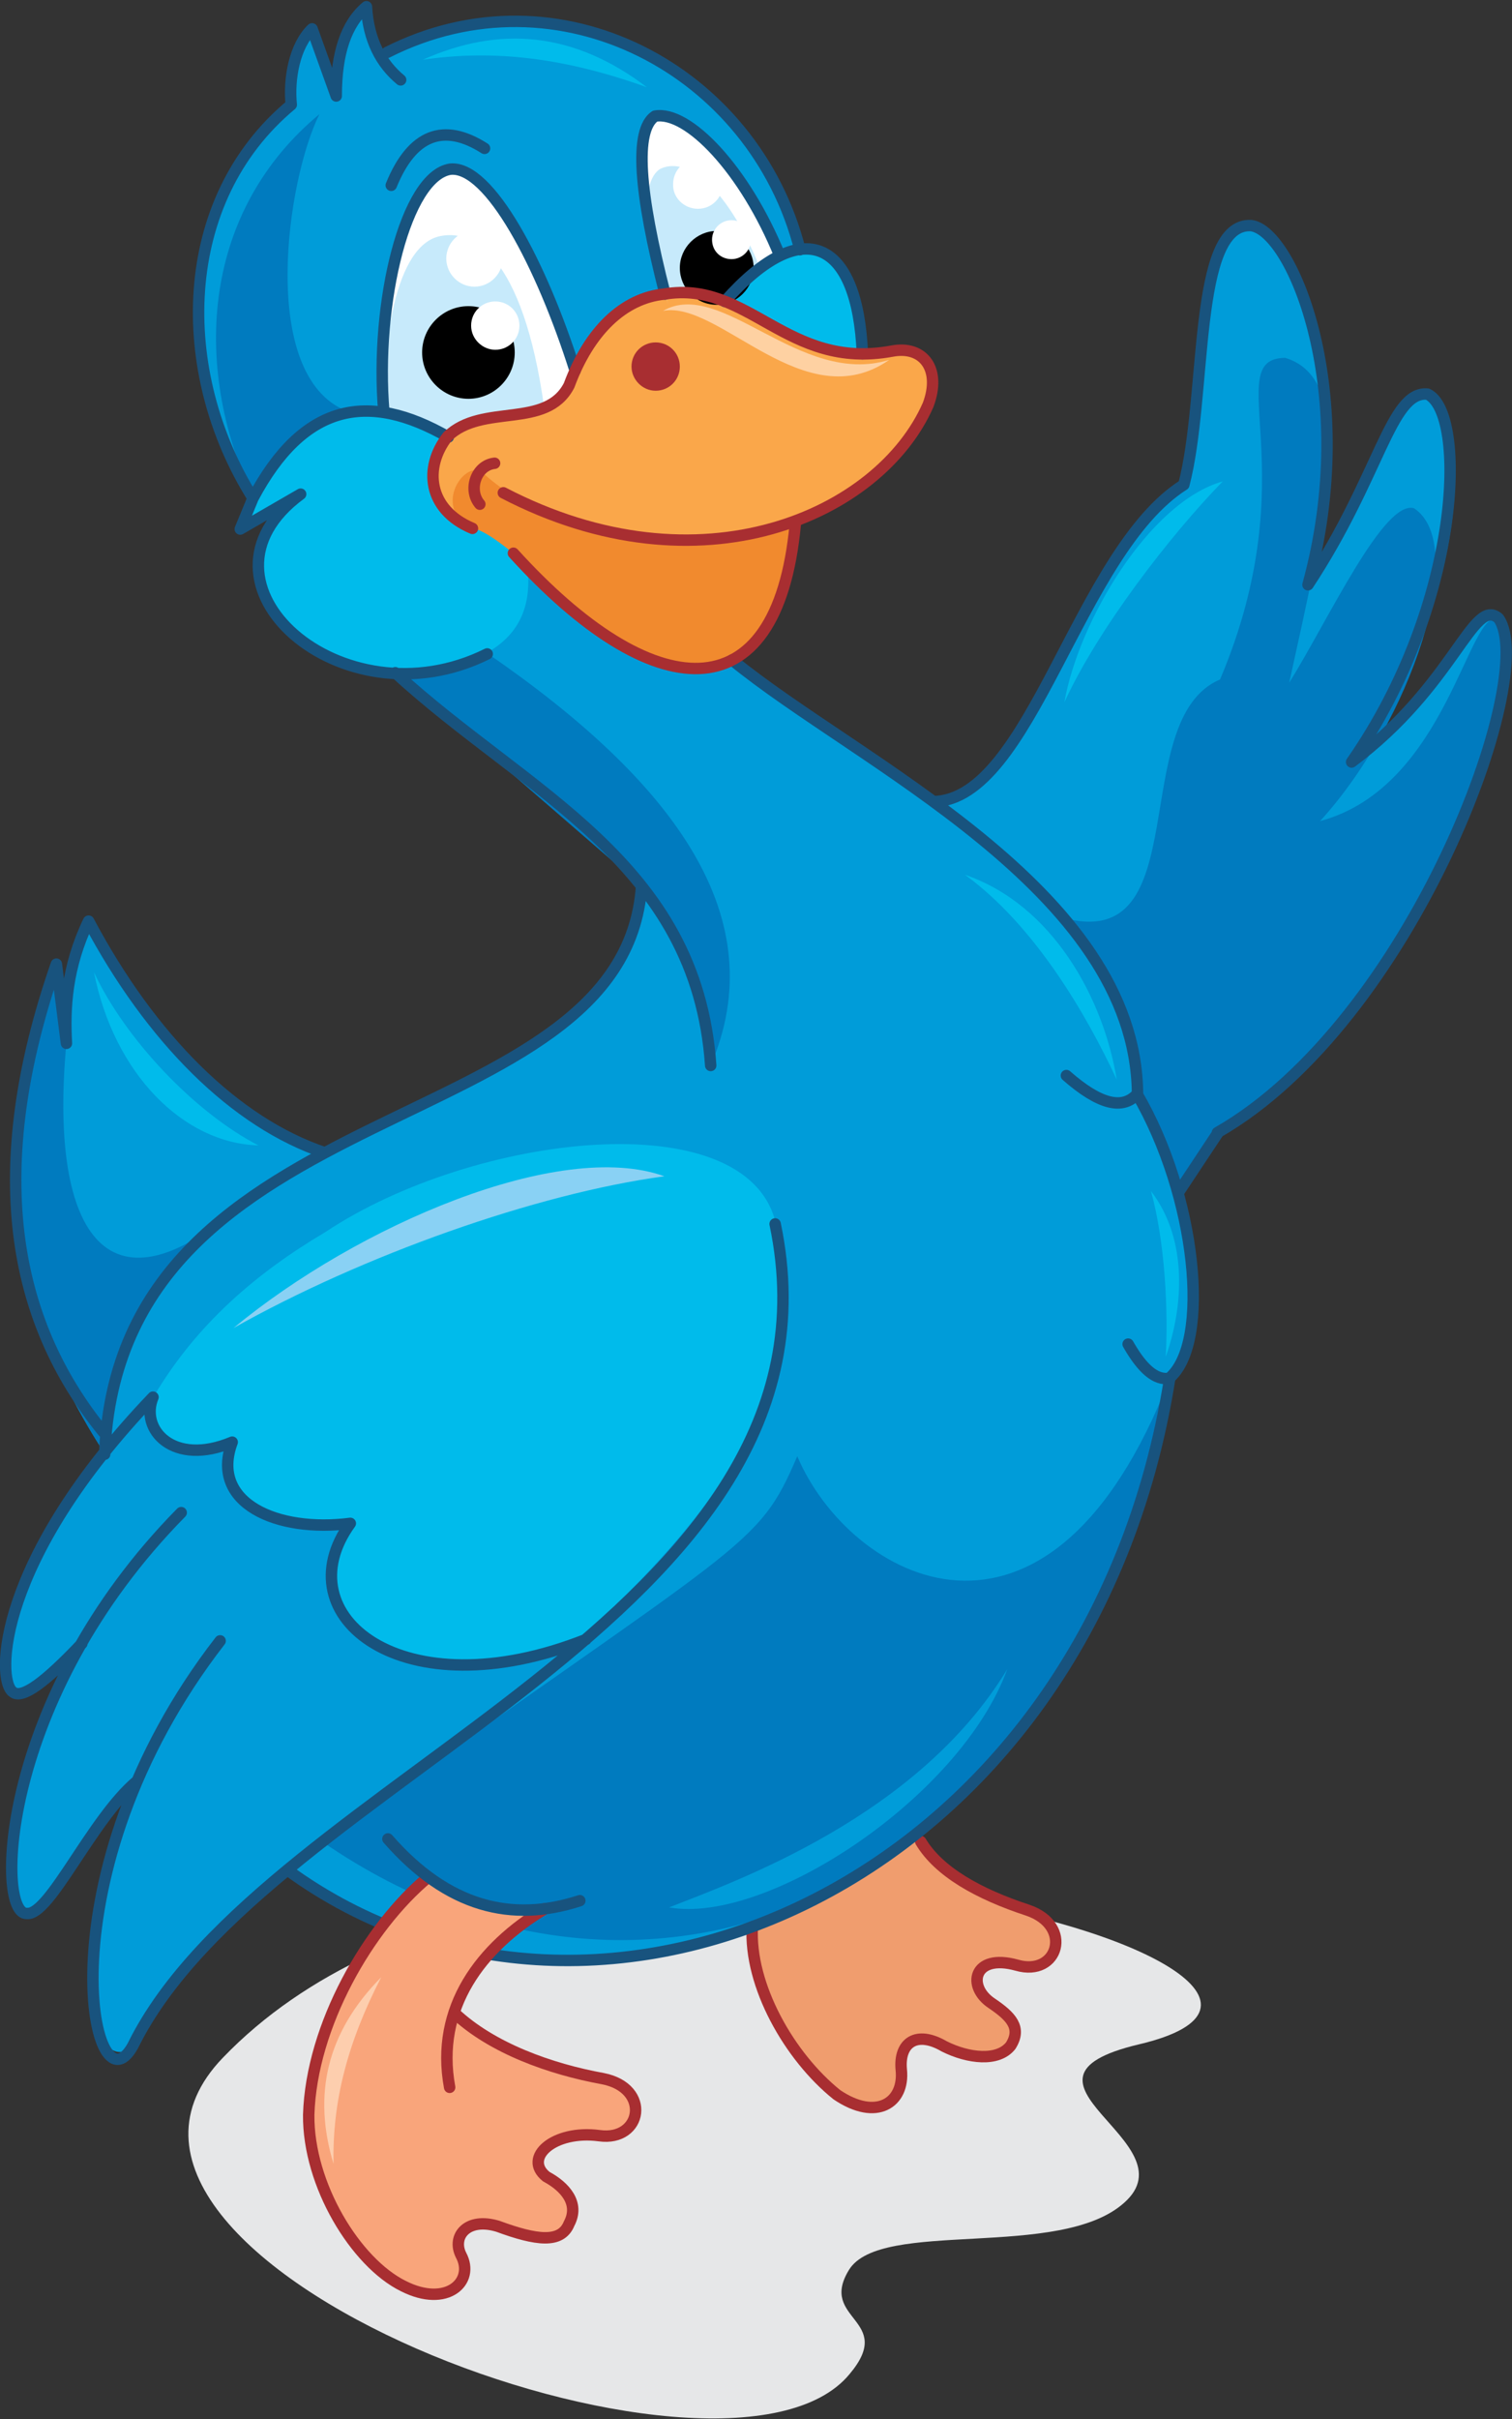 <?xml version="1.0" encoding="utf-8"?>
<!-- Generator: Adobe Illustrator 21.1.0, SVG Export Plug-In . SVG Version: 6.00 Build 0)  -->
<svg version="1.1" id="Layer_1" xmlns="http://www.w3.org/2000/svg" xmlns:xlink="http://www.w3.org/1999/xlink" x="0px" y="0px"
	 viewBox="0 0 225.3 360.3" style="enable-background:new 0 0 225.3 360.3;" xml:space="preserve">
<rect x="0" y="0" width="225.3" height="360.3" fill="#333333" stroke="none"/>
<style type="text/css">
	.st0{fill:#E6E7E8;}
	.st1{fill:#009CD9;}
	.st2{fill:#007BBF;}
	.st3{fill:#00BBEB;}
	.st4{fill:#F18A2E;}
	.st5{fill:#FAA74A;}
	.st6{fill:#F09D6E;}
	.st7{fill:none;stroke:#A82E31;stroke-width:1.701;stroke-linecap:round;stroke-linejoin:round;stroke-miterlimit:22.926;}
	.st8{fill:#FFFFFF;}
	.st9{fill:#C7EAFB;}
	.st10{fill:#A82E31;}
	.st11{fill:none;stroke:#18537E;stroke-width:1.701;stroke-linecap:round;stroke-linejoin:round;stroke-miterlimit:22.926;}
	.st12{fill:#F9A57B;}
	.st13{fill:#FDCEAE;}
	.st14{fill:#89D1F4;}
	.st15{fill:#FED1A2;}
</style>
<path class="st0" d="M169.7,304.5c-22.3,5.3,8.1,14.5-2.2,23.6c-9.6,8.6-36.3,2.3-41,10c-4.6,7.5,7,7.3,0.1,15.5
	C108.2,376,4,336.8,33.2,306.5C82.7,255,214.8,293.9,169.7,304.5z"/>
<path class="st1" d="M176.4,72.2c3.3-12.9,0.2-38.5,10-38.6c11.1,3.3,13.7,29.8,8.5,53.5c5.9-9.5,13.3-29.7,17.8-28.4
	c8.3,5.5,3.7,36-11.3,54.8c8.4-2.3,17.4-23.4,21.9-21.4c4,13.8-13.9,60.7-41.9,76.6l-5.9,8.9l-36.4-58.2
	C153.7,119.1,162.3,78.3,176.4,72.2z"/>
<path class="st2" d="M181.8,101.2c13.1-30.9-0.1-47.8,9.7-47.9c11.1,3.3,5.8,24.7,0.6,48.4c5.9-9.5,14.1-27.3,18.6-26
	c8.3,5.5-0.4,31.7-14,46.6c19-5.1,22.1-32,26.6-30.1c4,13.8-13.9,60.7-41.9,76.6l-5.9,8.9l-17.1-41
	C178.5,142.2,167.7,107.2,181.8,101.2z"/>
<path class="st3" d="M38.3,181.8l64.4-19.4c32.6,24.6,25.2,52-15.4,81.8c-23.1,16.5-46,24-68.1-31.9L38.3,181.8z"/>
<path class="st1" d="M174.3,205.3c-12.4,72.5-79.6,109-131.5,73.2c63.5-45.3,79.7-69.4,72.8-96.3c-4.3-18.2-45-13.4-67.1,1.3
	c-10.3,6.1-19.2,13.7-25.6,24.5l-7.3,8.5c-14.7-22.6-17.9-46.8-7.3-73l0.8,5.9l4.1-12.3c9.8,18,21.9,28.4,35.2,34.5
	c22.3-11.1,46.4-20.9,47.2-39.7l-36.7-31.8l17.6-17.8l32.6,16c18.5,15.2,60.1,34,60.4,64.6C169.3,158.4,184.1,192.9,174.3,205.3z"/>
<path class="st2" d="M174.3,205.3c-12.4,72.5-74.3,104.8-126.3,69c63.5-45.3,64.8-43.4,70.8-57.4
	C126.5,235.1,156.2,251.9,174.3,205.3L174.3,205.3z M35.7,179.6c-13.5,10-20.1,22.3-20.1,36.9c-14.7-22.6-17.9-46.8-7.3-73l0.8,5.9
	l0.8,5.9C7.3,182.9,15.5,197.2,35.7,179.6L35.7,179.6z"/>
<path class="st2" d="M95.6,132l-36.7-31.8l13.7-2.9c28.1,19.3,42.7,39.5,33.3,61.4C104.5,148.5,101.1,139.6,95.6,132z"/>
<path class="st3" d="M72.6,97.2c4.4-2.5,6.7-6.5,6-12.7L67,64.8c-12-6.9-22.1-5.1-29.3,9.3l-1.9,4.6l9-5.2
	C26.8,86.7,50.9,108.1,72.6,97.2z"/>
<path class="st4" d="M118.5,78.1L69.9,66.6L65,71.8l1.2,3.8l4.3,3.1c4.7,0.9,16.7,14.5,25,18.8C105.3,103,117.1,98.6,118.5,78.1z"/>
<path class="st5" d="M128.5,52.8c-10.2,0.3-18.6-10.3-29.4-8.9c-14,2.2-9.7,16.9-22.8,18.1c-8,0.3-17,6.1-7.9,15.3
	c-2.7-3.5,1-8.3,3.3-7.1c10.8,10.3,34.5,13.2,46.9,8C141,66.6,143.5,51.3,133,52.5L128.5,52.8z"/>
<path class="st6" d="M136.6,273.1c-7.1,5.1-17.3,11.9-24.5,13.9c0.4,12.2,6.4,20.1,12.6,25c6.9,3.6,11.1,1.2,9.6-2.9
	c-0.9-2.9,0.9-6.9,5.2-4.9c3.6,1.8,9.2,2.9,11.1,0.5c1.7-2.7,0-4.4-2.8-6.3c-3.8-2.5-2.8-7.5,3.7-5.7c6.2,1.8,8.5-5.9,1.6-8.2
	C145.9,282.1,139.2,277.7,136.6,273.1z"/>
<path class="st3" d="M128.5,52.8c-10-0.3-13.7-5.2-20.5-7.8C119.7,31.7,127.8,35.8,128.5,52.8z"/>
<path class="st7" d="M112.1,287c-0.5,8.7,5.5,19.3,12.6,25c5.9,4,10.1,1.2,9.6-3.7c-0.4-4.1,2.3-5.9,6.4-3.5c3.6,1.8,8,2.3,9.9-0.1
	c1.7-2.7,0-4.4-2.8-6.3c-3.8-2.5-2.8-7.5,3.7-5.7c6.2,1.8,8.5-5.9,1.6-8.2c-7.3-2.4-13.2-5.7-15.9-10.2"/>
<path class="st1" d="M56.7,8.2c29-13.6,55.3,2,62.4,29l-4.1,1.5l-7.1,6.2c-10-3.4-17,0.7-22.1,10c-3.4,9.6-13.2,4.6-19.1,10.2
	c-12-6.9-21.6-5-29.1,9.1c-11.5-17.6-11.4-44.4,5.7-58.6c-0.4-3.9,0.5-8.8,3.1-11.3l3.6,10C50,7.9,51.5,3.5,54.5,1
	C55,5.9,56,6.9,56.7,8.2z"/>
<path class="st2" d="M51.6,61.2c-3.2,1-7.1,2.9-13.9,12.9c-9.4-20.2-7.2-42.9,9.9-57.1C42.7,26.8,38.5,55.9,51.6,61.2z"/>
<path class="st8" d="M116.2,38.1l-8.2,6.8l-5.4-1.1L99,43.9c-3.9-15.2-4.6-24.4-1.5-26.5C102.5,16.4,111,25.3,116.2,38.1z"/>
<path class="st9" d="M113.2,39.8l-5.2,5.1l-8.9-1l0.5,1.5c-3.4-9.3-4.4-18.1-1.3-20.2C101.9,23.3,108,27,113.2,39.8z"/>
<path class="st8" d="M57.2,61.4l9.5,3.7c6.3-5,17.1-1.1,19-9.9c-5-15.8-12.8-30.6-18.6-30C60.6,26.1,55.8,45,57.2,61.4z"/>
<path class="st9" d="M57.2,61.4l9.5,3.7c6.3-5,12.2-3.6,14.4-4.3C77.9,37.7,70.3,34.4,66,35.1C58.6,36,57,52.4,57.2,61.4z"/>
<path class="st10" d="M97.7,58.2c2,0,3.6-1.6,3.6-3.6S99.7,51,97.7,51s-3.6,1.6-3.6,3.6C94.1,56.5,95.7,58.2,97.7,58.2z"/>
<path class="st11" d="M174.3,205.3c-12,75.7-85.4,106.9-131.5,73.2"/>
<path class="st1" d="M87.3,244.1c-33.3,26.3-60,43-67.5,60.5c-3.5,4.3-12.3-3.9,0.6-39.4C14.2,270,8.3,284.4,4.1,285
	c-5.7-4.9-1.1-20.2,8.1-40.2c-5.3,5.6-8.9,8.4-10.3,7.2c-2.6-1.8-2.4-19.6,20.9-43.9c-2,4.8,3,10.4,11.8,6.7
	c-3.4,9.1,6.7,13.5,17.6,12.1C42.3,240.6,60,254.9,87.3,244.1z"/>
<path class="st12" d="M89.8,309.5c-7.9-0.8-15.5-3.5-22.3-10c1.7-4.9,6.8-10.8,13.6-15.3c-5.2,1.2-11.3-1.3-17.4-4.7
	c-11.2,9.1-16.5,23-17.8,35.4c0.7,10.7,3.4,18.9,14.1,25.5c5.1,3.3,11.3-0.2,8.6-4.6c-1.4-2.7,0.5-7.1,8.5-3.3
	c5.7,2.7,12.8-3,4.2-8.4c-3.4-2.5,1.6-7.5,7.9-6.1C96.3,318.2,96.2,310.7,89.8,309.5z"/>
<path class="st7" d="M63.8,279.6C54.9,287,46.4,301.7,46,315c-0.1,10.4,7,22,14.1,25.5c6.5,3.3,10.7-0.7,8.6-4.6
	c-1.4-2.8,0.9-5.7,5.5-4.3c5.7,2.1,9.4,2.6,10.6-0.4c1.6-3-0.6-5.5-3.4-7c-3.5-2.8,1.1-7,7.9-6.1c6.4,0.9,7.8-7.1,0.5-8.5
	c-7.7-1.4-16.5-4.5-22.1-9.8"/>
<path class="st13" d="M49.7,322.3c-0.2-9.3,2.1-18.1,7.1-27.8C48.6,302.8,46.6,312.1,49.7,322.3z"/>
<path class="st14" d="M34.8,197.8c19.2-10.8,45-20,64.2-22.6C83.4,169.6,53.3,182.5,34.8,197.8z"/>
<path class="st7" d="M81.2,284.3C71.7,290,64.8,299,67,310.9"/>
<path class="st11" d="M57.8,273.9c8.9,10.2,18.5,12.5,28.6,9.2"/>
<path d="M69.8,59.4c3.8,0,6.9-3.1,6.9-6.9c0-3.8-3.1-6.9-6.9-6.9s-6.9,3.1-6.9,6.9C62.9,56.3,66,59.4,69.8,59.4z"/>
<path d="M106.8,45.4c3,0,5.5-2.5,5.5-5.5s-2.5-5.5-5.5-5.5s-5.5,2.5-5.5,5.5S103.7,45.4,106.8,45.4z"/>
<path class="st8" d="M73.8,52.1c2,0,3.6-1.6,3.6-3.6s-1.6-3.6-3.6-3.6s-3.6,1.6-3.6,3.6S71.9,52.1,73.8,52.1z"/>
<path class="st8" d="M70.7,42.7c2.3,0,4.2-1.9,4.2-4.2s-1.9-4.2-4.2-4.2c-2.3,0-4.2,1.9-4.2,4.2S68.4,42.7,70.7,42.7z"/>
<path class="st8" d="M104,31.1c2.1,0,3.7-1.7,3.7-3.7c0-2.1-1.7-3.7-3.7-3.7c-2.1,0-3.7,1.7-3.7,3.7C100.2,29.4,101.9,31.1,104,31.1
	z"/>
<path class="st8" d="M109,38.6c1.6,0,2.9-1.3,2.9-2.9c0-1.6-1.3-2.9-2.9-2.9s-2.9,1.3-2.9,2.9C106.1,37.4,107.4,38.6,109,38.6z"/>
<path class="st7" d="M73.7,69c-2.8,0.3-4,4-2.2,6.1"/>
<path class="st1" d="M99.7,284.1c9.9-3.9,37.1-13.5,50.4-35.5C143.1,267.8,114.2,286.7,99.7,284.1z"/>
<path class="st11" d="M99.1,43.8c-3.9-15.2-4.6-24.4-1.5-26.5c4.9-0.9,13.4,8,18.6,20.8 M85.7,55.2c-5-15.8-12.8-30.6-18.6-30
	c-6.6,1-11.3,19.8-9.9,36.2 M72.2,22.1c-6.1-3.9-10.8-2.1-13.9,5.5 M66.8,65.1c-12-6.9-21.6-5-29.1,9.1
	c-11.8-18.8-11.4-44.4,5.7-58.6c-0.4-3.9,0.5-8.8,3.1-11.3l3.6,10c0-6.4,1.5-10.8,4.5-13.3c0.3,5,2.2,8.5,5.1,10.9 M37.7,74.2
	l-1.9,4.6l9-5.2c-18,13.2,6.1,34.6,27.8,23.8 M169.4,162.9c8.9,15.2,11.1,37.2,4.8,42.4c-2,0.3-4-1.4-6.1-5.1 M109.1,98.3
	c18.5,15.2,60.1,34,60.4,64.6c-2.2,2.5-5.7,1.6-10.6-2.7 M58.9,100.2c19.6,18,44.9,28.1,47,58.5 M95.6,132
	c-2.7,38.2-77.9,30-80,84.6 M48.4,171.7c-13.4-4.5-25.9-17-35.2-34.5c-3.3,6.9-3.6,13-3.3,18.2l-1.5-11.8
	c-10.6,30.5-6.7,52.9,7,69.7 M12.2,244.8c-5.3,5.6-8.9,8.4-10.3,7.2c-2.5-1.8-2.4-19.6,20.9-43.9c-2,4.8,3,10.4,11.8,6.7
	c-3.4,9.1,6.7,13.5,17.6,12.1c-10,13.8,7.8,28.1,35.1,17.3 M20.4,265.3c-6.7,5.6-13,20.1-16.4,19.7c-4.7,0.3-4.2-32.1,23-59.7
	 M115.5,182.3c12.3,58.7-75.9,82.2-95.7,122.4c-6.1,11.1-13.9-25.6,13-60.3 M181.5,168.7l-5.9,8.9 M139.1,119.4
	c14.6-0.3,21.5-37.2,37.3-47.2c3.5-13.3,1.3-39,10-38.6c6.2,0.7,16.3,25.1,8.5,53.5c10.7-16.2,12.3-28.9,17.8-28.4
	c5.9,2.7,5.2,31.1-11.3,54.8c15.3-11.4,18.1-24.7,21.9-21.4c6.1,8.6-13,60.1-41.9,76.6 M108,44.9c11.7-13.2,19.8-9.1,20.5,7.8
	 M119.2,37.2c-6.8-26.8-36-42.3-61.5-29.4"/>
<path class="st7" d="M70.4,78.7c-6.7-2.8-7.3-9.1-3.7-13.7c5.2-5,14.7-1,18.1-7.6c3-8.1,8.1-13,14.2-13.6
	c12.6-2.1,18.2,11.4,33.9,8.5c4.7-0.9,7.4,2.7,5.4,8c-7.2,16.4-33.9,28.4-63.3,13.1"/>
<path class="st3" d="M63,8.9C73.8,7.3,84.4,8.7,96.4,13C85.5,4.7,74.4,3.8,63,8.9L63,8.9z M14,144.8c4.6,9.9,15,20.9,24.5,25.8
	C27.4,170.3,17,160,14,144.8L14,144.8z M166.4,160.8c-4.6-9.9-12.3-23-22.6-30.5C156.7,134.7,164.4,148.5,166.4,160.8L166.4,160.8z
	 M182.2,71.7c-7.9,8.1-18.6,22-23.6,32.9C160.7,92.6,171.2,74.8,182.2,71.7L182.2,71.7z M173.7,202.1c0.4-6.7-0.1-17.2-2.2-24.7
	C177.1,184.7,176.3,194.8,173.7,202.1z"/>
<path class="st15" d="M98.8,46.3c8.7-5,20.4,11.4,33.7,7.3C119.9,62.4,107.2,44.7,98.8,46.3z"/>
<path class="st7" d="M118.5,78.1c-2.7,28.8-21.4,27-42,4.3"/>
</svg>
